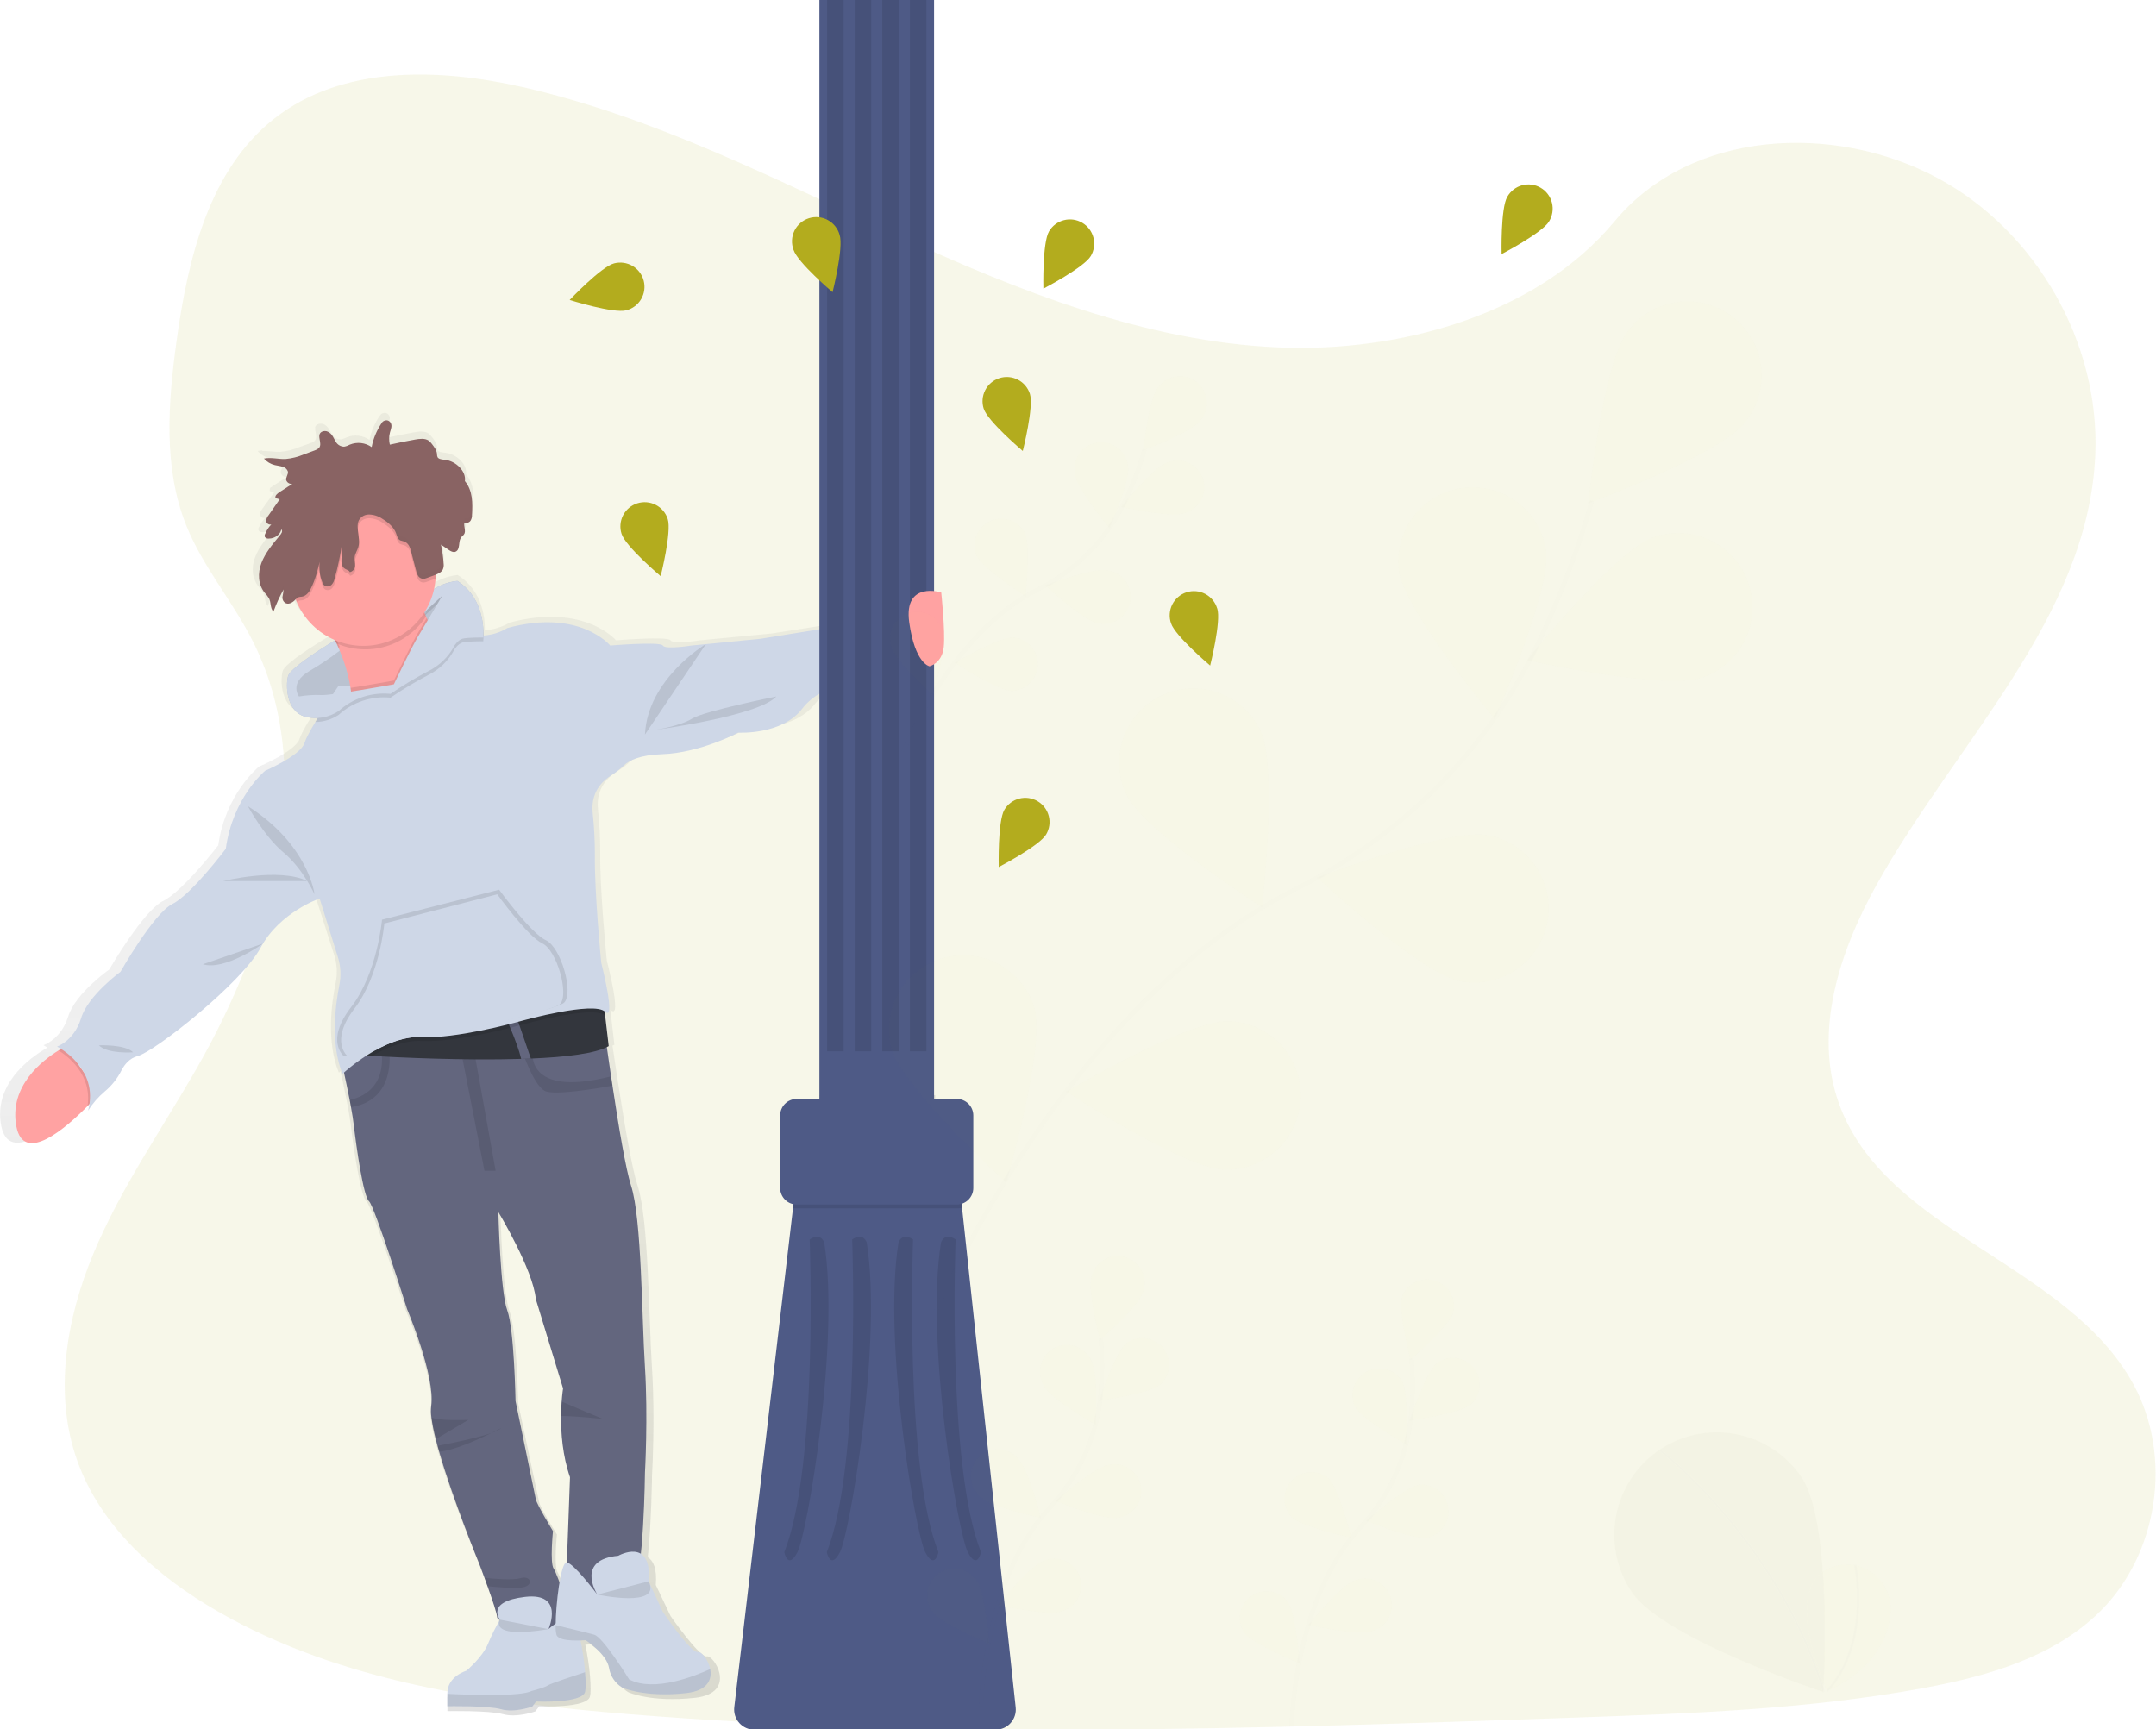 <svg width="1041" height="835" viewBox="0 0 1041 835" fill="none" xmlns="http://www.w3.org/2000/svg">
<g clip-path="url(#clip0)">
<path opacity="0.1" d="M617.83 167.77C553.11 165.11 491.47 140.4 432.61 113.36C373.75 86.32 315.41 56.36 252.27 42.03C211.64 32.82 165.18 31.52 132.41 57.28C100.91 82.08 90.73 124.88 85.26 164.6C81.14 194.48 78.72 225.93 90 253.9C97.83 273.32 111.74 289.65 121.36 308.25C154.83 372.98 131.17 452.79 94.91 516C77.91 545.64 58.16 573.93 45.03 605.49C31.9 637.05 25.83 673.21 37.32 705.4C48.7 737.31 75.83 761.28 105.22 778.14C164.91 812.38 235.22 822.14 303.83 827.73C455.65 840.01 608.29 834.73 760.52 829.37C816.85 827.37 873.44 825.37 928.86 815.09C959.64 809.37 991.41 800.29 1013.75 778.36C1042.12 750.53 1049.15 703.36 1030.14 668.5C998.26 609.96 910.14 595.42 887.83 532.59C875.57 498.01 888.16 459.49 905.99 427.42C944.22 358.62 1008.32 298.26 1011.69 219.62C1014.01 165.62 983.2 111.52 935.56 85.97C885.63 59.18 816.38 62.55 779.56 106.89C741.64 152.55 674.98 170.12 617.83 167.77Z" fill="#B3AC1E"/>
<path d="M425.89 297.54L372.61 305.89L345.31 308.49L338.03 309.19C338.03 309.19 325.03 311.25 323.76 309.19C322.49 307.13 297.44 309.19 297.44 309.19C297.44 309.19 282.22 291.05 246.06 300.63C242.409 302.792 238.296 304.054 234.06 304.31C234.055 304.237 234.055 304.163 234.06 304.09C234.19 299.92 233.67 285.54 220.98 277.67C217.371 278.043 213.869 279.116 210.67 280.83L210.38 280.99L209.52 281.49L209.41 281.61C209.784 279.964 210.038 278.293 210.17 276.61C210.17 275.98 210.17 275.35 210.24 274.72C211.696 274.316 212.969 273.427 213.85 272.2C214.212 271.472 214.367 270.66 214.3 269.85C214.3 269.56 214.3 269.26 214.3 268.97C214.295 268.907 214.295 268.843 214.3 268.78C214.3 268.78 214.3 268.78 214.3 268.84C214.09 265.878 213.656 262.936 213 260.04L216.92 262.64C217.86 263.26 219.04 263.92 220.16 263.57C220.52 263.442 220.845 263.231 221.109 262.955C221.372 262.679 221.568 262.345 221.68 261.98C222.38 260.08 221.87 257.81 223.35 256.24C223.7 255.87 224.14 255.57 224.44 255.18C224.848 254.646 225.044 253.98 224.99 253.31C224.994 252.921 224.964 252.533 224.9 252.15V252.23C224.641 251.251 224.6 250.227 224.78 249.23C225.303 249.434 225.877 249.463 226.418 249.314C226.959 249.164 227.436 248.844 227.78 248.4C228.318 247.557 228.583 246.569 228.54 245.57C228.63 243.88 228.7 242.15 228.66 240.43C228.665 240.397 228.665 240.363 228.66 240.33V240.33C228.56 236.26 227.79 232.25 224.99 229C225.72 224.34 220.65 219.26 214.99 218.62C213.6 218.47 211.89 218.39 211.27 217.34C211.06 216.841 210.968 216.3 211 215.76C210.86 213.99 209.64 212.42 208.47 210.93C207.994 210.279 207.421 209.706 206.77 209.23C204.91 208.03 202.27 208.35 199.97 208.76C195.757 209.5 191.57 210.327 187.41 211.24C186.911 209.227 186.942 207.118 187.5 205.12C187.887 204.12 188.123 203.069 188.2 202C188.219 201.663 188.182 201.325 188.09 201V201.13C188.032 200.963 187.965 200.8 187.89 200.64C187.691 200.274 187.404 199.964 187.054 199.737C186.705 199.51 186.305 199.374 185.89 199.34C185.347 199.322 184.811 199.462 184.346 199.742C183.881 200.023 183.507 200.432 183.27 200.92C180.89 204.385 179.24 208.298 178.42 212.42C176.833 211.313 174.995 210.62 173.072 210.403C171.15 210.187 169.203 210.454 167.41 211.18C166.507 211.667 165.531 212.004 164.52 212.18C163.679 212.182 162.852 211.965 162.12 211.549C161.389 211.134 160.779 210.534 160.35 209.81C159.2 208.1 158.69 206.06 156.47 204.93C155.975 204.676 155.426 204.544 154.87 204.544C154.314 204.544 153.765 204.676 153.27 204.93C153.011 205.066 152.781 205.253 152.596 205.48C152.41 205.707 152.272 205.969 152.19 206.25C152.195 206.2 152.195 206.15 152.19 206.1C152.175 206.246 152.175 206.394 152.19 206.54C152.19 206.6 152.19 206.66 152.19 206.72C152.19 206.78 152.19 206.87 152.19 206.94C152.11 208.87 153.46 211.37 151.93 212.89C151.316 213.403 150.6 213.781 149.83 214L144.39 215.95C141.485 217.156 138.413 217.912 135.28 218.19C132.43 218.29 129.55 217.66 126.74 217.73C126.608 217.663 126.481 217.586 126.36 217.5C125.733 217.533 125.108 217.607 124.49 217.72C124.551 217.798 124.618 217.872 124.69 217.94H124.49C125.923 219.532 127.812 220.643 129.9 221.12C131.19 221.44 132.55 221.54 133.8 221.94C135.05 222.34 136.24 223.14 136.46 224.24C136.483 225.161 136.262 226.072 135.82 226.88L135.77 226.8C135.639 227.155 135.575 227.531 135.58 227.91C135.556 228.089 135.556 228.271 135.58 228.45C135.799 229.079 136.239 229.608 136.819 229.937C137.398 230.266 138.077 230.374 138.73 230.24L132.3 234.29C131.821 234.577 131.372 234.912 130.96 235.29L130.78 235.24C130.597 235.419 130.453 235.634 130.357 235.872C130.26 236.109 130.214 236.364 130.22 236.62C130.199 236.816 130.223 237.014 130.29 237.2L132.36 237.79L126.71 245.61C126.366 246.064 126.064 246.55 125.81 247.06L125.75 246.96C125.622 247.278 125.554 247.617 125.55 247.96C125.53 248.129 125.53 248.301 125.55 248.47C125.598 248.751 125.706 249.019 125.866 249.255C126.026 249.491 126.235 249.69 126.479 249.838C126.722 249.987 126.994 250.082 127.278 250.117C127.561 250.152 127.848 250.125 128.12 250.04C126.882 251.282 125.885 252.744 125.18 254.35L125.09 254.29L125 254.5C124.859 254.814 124.787 255.155 124.79 255.5C124.748 255.763 124.801 256.033 124.94 256.26C125.194 256.527 125.508 256.729 125.856 256.849C126.204 256.969 126.576 257.003 126.94 256.95C129.94 256.95 132.73 254.9 133.2 252.45C134.12 253.45 133.13 254.64 132.26 255.67C128.72 259.81 125.12 264.02 123.26 268.85C122.606 270.507 122.208 272.254 122.08 274.03C122.08 274.03 122.08 273.95 122.08 273.91C122.08 274.04 122.08 274.17 122.08 274.3C121.829 277.616 122.876 280.901 125 283.46C125.786 284.257 126.49 285.131 127.1 286.07C128.22 288.15 127.58 290.82 129.32 292.58C130.724 288.838 132.423 285.213 134.4 281.74C134.369 282.68 134.228 283.613 133.98 284.52V284.44C133.98 284.68 133.9 284.91 133.88 285.14C133.87 285.31 133.87 285.48 133.88 285.65C133.834 286.253 133.98 286.855 134.298 287.369C134.616 287.883 135.09 288.283 135.65 288.51C137.42 289.14 139.25 287.86 140.45 286.58C140.62 287.02 140.79 287.45 140.98 287.88C144.702 296.16 151.429 302.718 159.8 306.23L159.96 306.56C153.21 310.56 137.52 320.29 136.5 324.02C135.19 328.78 135.66 341.3 145.06 343.84C147.094 344.395 149.205 344.617 151.31 344.5C150.91 345.13 150.52 345.77 150.14 346.39C147.54 350.61 145.36 354.52 144.7 356.62C142.8 362.75 125.04 370.17 125.04 370.17C125.04 370.17 108.86 383.17 105.38 408.17C105.38 408.17 88.25 430.43 78.74 435.07C69.23 439.71 52.74 468.15 52.74 468.15C52.74 468.15 36.41 479.61 32.94 490.78C29.47 501.95 20.94 504.7 20.94 504.7C20.94 504.7 21.72 505.08 22.94 505.84C22.55 506.05 22.14 506.29 21.68 506.57C13.92 511.19 -3.21 523.84 0.58 543.57C4.26 562.57 25.74 544.08 36.18 533.74L37.12 532.8C36.96 533.865 36.74 534.92 36.46 535.96C38.718 532.435 41.52 529.29 44.76 526.64C48.247 523.823 51.111 520.312 53.17 516.33C54.75 513.33 57.28 510.33 61.17 509.33C69.73 507.17 113.17 473.78 122.7 456.46C132.23 439.14 152.19 432.46 152.19 432.46L161.35 461.11C162.747 465.491 162.992 470.157 162.06 474.66C160.06 484.42 157.55 503.28 163.61 517.95C163.61 517.95 163.89 517.69 164.4 517.26C165.23 520.98 166.29 525.87 167.25 530.68C167.48 531.86 167.7 533.04 167.91 534.2C168.52 537.47 169.03 540.54 169.32 542.99C170.59 553.51 174.08 577.63 176.93 580.1C179.78 582.57 195.93 632.66 195.93 632.66C195.93 632.66 210.2 665.44 207.99 679.97C207.789 681.75 207.819 683.548 208.08 685.32C208.572 688.934 209.3 692.511 210.26 696.03C210.54 697.09 210.82 698.17 211.14 699.27C211.4 700.22 211.68 701.19 211.96 702.16C218.87 725.61 232.09 756.96 232.09 756.96C232.09 756.96 233.19 759.81 234.62 763.62C235.09 764.9 235.62 766.29 236.13 767.72C238.48 774.12 240.96 781.3 240.96 782.93C240.96 783.3 241.46 783.71 242.33 784.13C240.065 787.895 238.061 791.811 236.33 795.85C233.55 802.41 225.55 808.91 225.55 808.91C225.55 808.91 216.03 811.61 216.03 819.91V826.25C216.03 826.25 236.25 825.86 242.91 827.72C249.57 829.58 258.45 826.4 258.45 826.4L260.35 823.94C260.35 823.94 283.42 824.94 284.85 819.21C285.27 817.53 285.25 813.95 284.91 809.68C284.474 804.473 283.706 799.299 282.61 794.19C284.13 794.13 285.17 794.03 285.17 794.03C285.17 794.03 295.72 800.83 296.82 807.56C297.157 809.538 297.92 811.419 299.057 813.074C300.193 814.728 301.675 816.115 303.4 817.14C303.4 817.14 314.35 822.14 335.35 819.85C346.35 818.68 348.42 813.08 347.41 808.1C346.49 803.54 342.97 799.5 341.3 799.83C337.82 800.53 323.78 780.35 323.78 780.35L316.65 765.35C317.29 757.35 315.41 753.56 312.77 751.95C314.58 735.08 314.82 712.47 314.82 712.47C314.82 712.47 316.41 685.26 314.82 660.83C313.23 636.4 313.23 588.48 307.82 572.4C305.32 564.92 301.7 543.97 298.56 523.71C298.32 522.19 298.08 520.71 297.86 519.18C297.1 514.25 296.39 509.43 295.73 504.91C296.04 504.76 296.36 504.61 296.64 504.45L294.94 489.61L294.7 487.56C294.76 487.62 294.84 487.66 294.9 487.71C300.61 492.96 293 463.9 293 463.9C293 463.9 289.57 430.48 289.8 411.26C289.822 404.422 289.458 397.587 288.71 390.79C288.13 385.07 289.48 377.64 298.12 372.41C300.39 370.977 302.519 369.333 304.48 367.5C306.89 365.31 312.15 362.5 323.48 362.17C342.48 361.56 361.48 351.66 361.48 351.66C361.48 351.66 383.37 352.9 393.48 339.91C403.59 326.92 429 323.84 429 323.84L425.89 297.54ZM34.09 516.93L31.28 512.99C32.324 514.223 33.264 515.541 34.09 516.93V516.93ZM273.26 677.78C273.1 679.78 272.98 682.13 272.96 684.78C272.88 693.06 273.7 704.1 277.43 714.65L275.84 756.2H275.71C274.37 756.06 273.12 760.3 272.15 765.89C271.357 763.583 270.373 761.345 269.21 759.2C267.31 756.42 268.9 740.97 268.9 740.97C268.9 740.97 260.96 728.29 260.34 725.5C259.72 722.71 250.18 677.57 250.18 677.57C250.18 677.57 249.55 642.33 246.06 633.37C242.57 624.41 241.62 585.44 241.62 585.44C241.62 585.44 259.06 613.57 260.34 627.8L273.97 671.4C273.97 671.4 273.55 673.78 273.26 677.78Z" fill="url(#paint0_linear)"/>
<path d="M311.41 711.18C311.41 711.18 310.89 760.65 305.68 767.38C300.47 774.11 273.22 767.69 273.22 767.69L275.22 713.32C271.61 702.88 270.81 691.94 270.9 683.74C270.9 681.12 271.03 678.74 271.18 676.81C271.47 672.81 271.87 670.45 271.87 670.45L258.7 627.27C257.47 613.17 240.63 585.27 240.63 585.27C240.63 585.27 241.55 623.86 244.92 632.74C248.29 641.62 248.92 676.53 248.92 676.53C248.92 676.53 258.11 721.25 258.72 724.01C259.33 726.77 266.99 739.32 266.99 739.32C266.99 739.32 265.46 754.63 267.3 757.39C269.14 760.15 276.79 781.59 274.95 785.57C273.11 789.55 240.04 784.03 240.04 780.97C240.04 779.36 237.64 772.24 235.37 765.9L233.91 761.84C232.53 758.07 231.46 755.25 231.46 755.25C231.46 755.25 218.7 724.19 212.03 700.96C211.75 699.96 211.49 699.04 211.23 698.11C210.93 697.01 210.65 695.94 210.39 694.89C209.465 691.404 208.76 687.864 208.28 684.29C208.029 682.534 207.999 680.753 208.19 678.99C210.33 664.59 196.55 632.13 196.55 632.13C196.55 632.13 180.93 582.51 178.17 580.06C175.41 577.61 172.04 553.73 170.82 543.31C170.54 540.87 170.05 537.83 169.46 534.6C169.26 533.45 169.04 532.28 168.82 531.1C166.95 521.45 164.65 511.46 164.65 511.46L199 488.79L289.35 478.99C289.35 478.99 291.87 498.35 295.04 519.69C295.26 521.17 295.49 522.69 295.72 524.18C298.72 544.24 302.25 565 304.66 572.4C309.86 588.33 309.86 635.8 311.4 659.99C312.94 684.18 311.41 711.18 311.41 711.18Z" fill="#63667E"/>
<path opacity="0.1" d="M222.54 507.28L233.91 565.33H239.31L228.51 505.26L222.54 507.28Z" fill="black"/>
<path opacity="0.1" d="M169.5 534.61C169.3 533.46 169.08 532.29 168.86 531.11C174.15 530.03 186.12 525.62 184.26 507.94H187.93C187.93 507.94 191.41 531.23 169.5 534.61Z" fill="black"/>
<path opacity="0.1" d="M295.76 524.22C288.9 525.48 267.46 529.17 262.97 526.73C257.62 523.82 252.33 508.05 252.33 508.05L257.23 507.28C257.23 507.28 252.91 530.41 295.08 519.73C295.3 521.21 295.53 522.71 295.76 524.22Z" fill="black"/>
<path d="M293.91 505.14C287.73 508.73 273.22 510.46 256.33 511.14C254.79 511.2 253.24 511.26 251.66 511.3C224.28 512.16 192.31 510.61 179.57 509.88C175.98 509.68 173.92 509.54 173.92 509.54L185.1 501.81L203.48 495.07L242.14 487.49L291.68 486.11L292.18 490.36L293.91 505.14Z" fill="#33363D"/>
<path d="M256.33 511.18C254.79 511.24 253.24 511.3 251.66 511.34C249.72 503.12 243.6 489.98 243.6 489.98L248.8 489.29L256.33 511.18Z" fill="#63667E"/>
<path d="M47.74 528.23C47.74 528.23 45.58 530.73 42.26 534.11C32.18 544.36 11.43 562.67 7.89 543.85C4.22 524.34 20.77 511.85 28.26 507.23C30.38 505.92 31.77 505.23 31.77 505.23L47.74 528.23Z" fill="#FFA2A2"/>
<path d="M233.34 307.83C233.34 307.83 221.63 300.48 219.45 301.17C217.27 301.86 219.45 311.72 219.45 311.72C216.626 317.108 212.161 321.458 206.7 324.14C200.441 327.413 194.38 331.052 188.55 335.04C184.037 334.6 179.481 335.108 175.176 336.532C170.871 337.956 166.911 340.265 163.55 343.31C161.201 344.89 158.542 345.953 155.752 346.428C152.961 346.904 150.1 346.782 147.36 346.07C138.28 343.55 137.83 331.15 139.09 326.44C140.09 322.74 155.23 313.14 161.75 309.14C163.55 308.04 164.69 307.37 164.69 307.37C164.69 307.37 194.11 306.37 200.75 293.82C202.793 289.941 205.839 286.681 209.57 284.38V284.38L209.74 284.29L210.58 283.79L210.85 283.64C213.941 281.937 217.341 280.869 220.85 280.5C235.22 289.68 233.34 307.83 233.34 307.83Z" fill="#CED7E7"/>
<path opacity="0.1" d="M233.34 307.83C233.34 307.83 221.63 300.48 219.45 301.17C217.27 301.86 219.45 311.72 219.45 311.72C216.626 317.108 212.161 321.458 206.7 324.14C200.441 327.413 194.38 331.052 188.55 335.04C184.037 334.6 179.481 335.108 175.176 336.532C170.871 337.956 166.911 340.265 163.55 343.31C161.201 344.89 158.542 345.953 155.752 346.428C152.961 346.904 150.1 346.782 147.36 346.07C138.28 343.55 137.83 331.15 139.09 326.44C140.09 322.74 155.23 313.14 161.75 309.14C163.55 308.04 164.69 307.37 164.69 307.37C164.69 307.37 194.11 306.37 200.75 293.82C202.793 289.941 205.839 286.681 209.57 284.38V284.38L209.74 284.29L210.58 283.79L210.85 283.64C213.941 281.937 217.341 280.869 220.85 280.5C235.22 289.68 233.34 307.83 233.34 307.83Z" fill="black"/>
<path opacity="0.1" d="M292.18 490.4C286.67 485.19 252.37 494.68 252.37 494.68C252.37 494.68 228.75 501.46 210.73 502.56C208.277 502.723 205.816 502.753 203.36 502.65C195.79 502.26 187.9 505.32 181.28 508.99L179.61 509.99C176.02 509.79 173.96 509.65 173.96 509.65L185.14 501.92L203.52 495.18L242.18 487.6L291.72 486.22L292.18 490.4Z" fill="black"/>
<path opacity="0.1" d="M42.26 534.11C44.55 518.85 32.71 509.98 28.26 507.23C30.38 505.92 31.77 505.23 31.77 505.23L47.77 528.23C47.77 528.23 45.58 530.73 42.26 534.11Z" fill="black"/>
<path d="M421.7 326.21C421.7 326.21 397.19 329.21 387.4 342.13C377.61 355.05 356.46 353.77 356.46 353.77C356.46 353.77 338.08 363.57 319.71 364.18C308.8 364.54 303.71 367.28 301.39 369.45C299.503 371.265 297.447 372.896 295.25 374.32C286.91 379.5 285.6 386.85 286.17 392.52C286.885 399.256 287.235 406.026 287.22 412.8C287 431.8 290.31 464.94 290.31 464.94C290.31 464.94 297.66 493.73 292.14 488.53C286.62 483.33 252.33 492.81 252.33 492.81C252.33 492.81 228.71 499.59 210.69 500.7C208.237 500.86 205.776 500.887 203.32 500.78C195.75 500.39 187.86 503.45 181.24 507.13C175.544 510.343 170.215 514.169 165.35 518.54C159.49 504.01 161.93 485.32 163.85 475.66C164.747 471.2 164.513 466.586 163.17 462.24L154.32 433.86C154.32 433.86 135.03 440.44 125.84 457.59C116.65 474.74 74.69 507.82 66.41 509.97C62.62 510.97 60.18 513.92 58.65 516.86C56.683 520.791 53.921 524.271 50.54 527.08C47.406 529.718 44.706 532.833 42.54 536.31C48.06 515.48 27.54 505.37 27.54 505.37C27.54 505.37 35.8 502.61 39.17 491.61C42.54 480.61 58.17 469.26 58.17 469.26C58.17 469.26 74.1 441.08 83.29 436.48C92.48 431.88 109.02 409.84 109.02 409.84C112.38 385.03 128.02 372.17 128.02 372.17C128.02 372.17 145.18 364.82 147.02 358.75C147.66 356.67 149.76 352.8 152.27 348.62C154.61 344.68 157.27 340.49 159.42 337.22C161.57 333.95 163.26 331.43 163.26 331.43L190.76 331.17L195.76 331.12L210.41 303.54C210.41 303.54 215.62 298.34 224.65 304.46C227.246 306.194 230.333 307.042 233.45 306.88C237.543 306.615 241.512 305.367 245.02 303.24C279.94 293.74 294.64 311.72 294.64 311.72C294.64 311.72 318.83 309.67 320.05 311.72C321.27 313.77 333.83 311.72 333.83 311.72L367.22 308.44L418.68 300.18L421.7 326.21Z" fill="#CED7E7"/>
<path d="M220.78 317.02L205.16 342.74C205.16 342.74 162.59 373.68 168.72 349.48C169.713 345.41 170.067 341.209 169.77 337.03C169.68 335.4 169.49 333.77 169.25 332.16C168.14 325.487 166.177 318.983 163.41 312.81C163.1 312.07 162.78 311.36 162.41 310.66C161.93 309.66 161.46 308.66 160.99 307.72C159.018 303.728 156.776 299.876 154.28 296.19C154.28 296.19 200.53 258.52 202.06 282.1C202.395 287.427 203.611 292.661 205.66 297.59L206.02 298.42C208.594 304.233 212.295 309.477 216.91 313.85C218.117 315.004 219.41 316.064 220.78 317.02V317.02Z" fill="#FFA2A2"/>
<path d="M158.92 340.91L166.12 362.34L195.41 367.09L212.21 348.61C212.21 348.61 221.86 334.83 222.47 334.52C223.08 334.21 224.61 321.05 224.61 321.05L226.41 313.61L215.08 309.8L199.15 327.1L192.64 331.1L185.41 332.86L161.41 339.86L158.92 340.91Z" fill="#CED7E7"/>
<path opacity="0.1" d="M233.34 309.67C233.34 309.67 225.34 309.59 223.21 310.28C221.08 310.97 219.45 313.55 219.45 313.55C216.628 318.942 212.163 323.296 206.7 325.98C200.441 329.253 194.38 332.892 188.55 336.88C184.037 336.437 179.481 336.944 175.175 338.369C170.869 339.793 166.909 342.103 163.55 345.15C160.199 347.399 156.256 348.603 152.22 348.61C154.56 344.67 157.22 340.48 159.37 337.21C169.25 336.13 190.16 332.3 190.16 332.3L190.71 331.16C192.65 327.16 199.22 313.65 201.64 309.57C204.46 304.81 213.3 289.94 213.58 289.47L204.9 297.41L209.54 286.23L209.71 286.14L210.55 285.64L210.82 285.49C213.911 283.787 217.311 282.719 220.82 282.35C231.77 289.35 233.33 301.45 233.45 306.9C233.466 307.825 233.429 308.749 233.34 309.67Z" fill="black"/>
<path opacity="0.1" d="M161.72 307.31L163.99 312.31C163.99 312.31 163.8 312.47 163.4 312.77C163.09 312.03 162.77 311.32 162.4 310.62C161.92 309.62 161.45 308.62 160.98 307.68C161.22 307.54 161.44 307.39 161.66 307.27L161.72 307.31Z" fill="black"/>
<path opacity="0.1" d="M216.95 313.85C214.195 317.385 210.695 320.27 206.7 322.3C200.439 325.574 194.378 329.217 188.55 333.21C182.048 332.567 175.504 333.898 169.77 337.03C169.68 335.4 169.49 333.77 169.25 332.16C179.09 330.64 190.16 328.61 190.16 328.61C190.16 328.61 198.78 310.7 201.64 305.88C202.64 304.26 204.28 301.43 206.06 298.42C208.634 304.233 212.335 309.477 216.95 313.85Z" fill="black"/>
<path d="M233.34 307.83C233.34 307.83 225.34 307.75 223.2 308.44C221.06 309.13 219.45 311.72 219.45 311.72C216.626 317.108 212.161 321.458 206.7 324.14C200.441 327.413 194.38 331.052 188.55 335.04C184.037 334.6 179.481 335.108 175.176 336.532C170.871 337.956 166.911 340.265 163.55 343.31C161.201 344.89 158.542 345.953 155.752 346.428C152.961 346.904 150.1 346.782 147.36 346.07C138.28 343.55 137.83 331.15 139.09 326.44C140.09 322.74 155.23 313.14 161.75 309.14L164.02 314.19C159.291 317.815 154.338 321.138 149.19 324.14C139.42 329.99 144.36 336.31 144.36 336.31C147.875 335.701 151.445 335.466 155.01 335.61C160.07 335.95 190.16 330.44 190.16 330.44C190.16 330.44 198.78 312.52 201.64 307.71C204.5 302.9 213.3 288.08 213.58 287.61L204.9 295.61L209.54 284.43L209.71 284.34L210.55 283.84L210.82 283.69C213.911 281.987 217.311 280.919 220.82 280.55C235.22 289.68 233.34 307.83 233.34 307.83Z" fill="#CED7E7"/>
<path opacity="0.1" d="M205.7 297.61C201.201 304.562 194.379 309.691 186.45 312.081C178.522 314.471 170.002 313.968 162.41 310.66C160.099 305.623 157.38 300.783 154.28 296.19C154.28 296.19 200.53 258.52 202.06 282.1C202.405 287.436 203.636 292.677 205.7 297.61Z" fill="black"/>
<path d="M210.41 276.8C210.41 277.673 210.38 278.533 210.32 279.38C209.663 288.527 205.441 297.051 198.564 303.118C191.687 309.184 182.703 312.31 173.545 311.821C164.387 311.332 155.787 307.269 149.595 300.504C143.402 293.74 140.112 284.816 140.431 275.65C140.751 266.485 144.655 257.812 151.304 251.495C157.953 245.179 166.815 241.725 175.985 241.875C185.155 242.026 193.899 245.77 200.337 252.301C206.774 258.832 210.392 267.629 210.41 276.8V276.8Z" fill="#FFA2A2"/>
<path opacity="0.1" d="M119.72 389.3C119.72 389.3 127.41 403.69 136.87 411.61C146.33 419.53 151.87 431.83 151.87 431.83C151.87 431.83 149.12 407.98 119.72 389.3Z" fill="black"/>
<path opacity="0.1" d="M107.77 425.44C107.77 425.44 134.77 418.7 148.36 425.44H107.77Z" fill="black"/>
<path opacity="0.1" d="M97.97 465.61L127.02 455.61C127.02 455.61 108.41 468.93 97.97 465.61Z" fill="black"/>
<path opacity="0.1" d="M47.74 504.76C47.74 504.76 60.3 504.15 64.28 508.13C64.28 508.13 52.03 509.05 47.74 504.76Z" fill="black"/>
<path opacity="0.1" d="M340.82 311.02C340.82 311.02 312.66 327.74 311.41 354.69L340.82 311.02Z" fill="black"/>
<path opacity="0.1" d="M374.84 336.31C374.84 336.31 339.92 343.36 334.1 347.03C328.28 350.7 315.73 352.54 315.73 352.54C315.73 352.54 366.26 345.81 374.84 336.31Z" fill="black"/>
<path opacity="0.1" d="M272.41 484.12C269.87 486.76 238.52 494.2 210.5 500.42C207.957 500.588 205.406 500.618 202.86 500.51C195.01 500.11 186.86 503.26 179.96 507.04C171.5 508.84 166.03 509.97 166.03 509.97C166.03 509.97 156.82 502.71 169.52 486.32C182.22 469.93 184.45 444.07 184.45 444.07L240.99 429.61C240.99 429.61 256.24 450.61 263.54 453.98C270.84 457.35 277.11 479.26 272.41 484.12Z" fill="black"/>
<path d="M270.41 484.85C267.95 487.43 237.72 494.65 210.7 500.7C208.247 500.86 205.787 500.887 203.33 500.78C195.76 500.39 187.87 503.45 181.25 507.13C173.09 508.87 167.81 509.97 167.81 509.97C167.81 509.97 158.93 502.92 171.18 486.97C183.43 471.02 185.57 445.92 185.57 445.92L240.09 431.84C240.09 431.84 254.79 452.24 261.83 455.52C268.87 458.8 274.91 480.14 270.41 484.85Z" fill="#CED7E7"/>
<path opacity="0.1" d="M226.15 685.61L210.41 694.93C209.485 691.444 208.78 687.904 208.3 684.33C210.59 686.24 226.15 685.61 226.15 685.61Z" fill="black"/>
<path opacity="0.1" d="M211.27 698.15C216.83 697.09 230.03 694.45 237.27 691.97C230.71 695.17 218.84 700.52 212.1 700.97C211.79 700.04 211.53 699.08 211.27 698.15Z" fill="black"/>
<path opacity="0.1" d="M241.91 689.61C241.33 690.32 239.63 691.12 237.28 691.93C240.09 690.61 241.91 689.61 241.91 689.61Z" fill="black"/>
<path opacity="0.1" d="M251.41 766.61C246.95 766.98 239.7 766.38 235.41 765.94L233.95 761.88C238.54 762.37 247.65 763.14 251.41 762.02C256.54 760.5 258.08 766.08 251.41 766.61Z" fill="black"/>
<path opacity="0.1" d="M291.26 685.22C290.52 685.12 278.62 683.78 270.96 683.74C270.96 681.12 271.09 678.74 271.24 676.81C276.52 679.04 290.47 684.95 291.26 685.22Z" fill="black"/>
<path d="M282.5 816.92C281.12 822.61 258.84 821.61 258.84 821.61L257 824.05C257 824.05 248.43 827.19 242 825.35C235.57 823.51 216 823.9 216 823.9V817.61C216 809.42 225.19 806.74 225.19 806.74C225.19 806.74 232.92 800.31 235.6 793.8C237.271 789.77 239.212 785.858 241.41 782.09C241.41 782.09 234.22 773.36 253.51 771.09C272.51 768.89 265.06 786.14 264.85 786.62C265.16 786.34 272.29 779.93 276.25 781.95C279.11 783.42 281.7 797.34 282.51 807.42C282.88 811.7 282.9 815.25 282.5 816.92Z" fill="#CED7E7"/>
<path opacity="0.1" d="M282.5 816.92C281.12 822.61 258.84 821.61 258.84 821.61L257 824.05C257 824.05 248.43 827.19 242 825.35C235.57 823.51 216 823.9 216 823.9V817.9C227.78 818.48 251.36 819.26 256.66 816.53C256.66 816.53 263.01 814.92 264.47 813.85C265.7 812.94 278.64 808.71 282.47 807.46C282.88 811.7 282.9 815.25 282.5 816.92Z" fill="black"/>
<path d="M331.27 817.55C310.98 819.77 300.41 814.86 300.41 814.86C298.73 813.83 297.292 812.448 296.196 810.81C295.1 809.172 294.371 807.316 294.06 805.37C292.99 798.71 282.8 791.98 282.8 791.98C282.8 791.98 270.25 793.2 268.71 789.52C268.34 787.959 268.199 786.352 268.29 784.75C268.29 774.88 270.76 754.15 273.61 754.45C276.97 754.82 287.36 768.58 288.4 769.96C287.49 768.48 278.45 753.07 298.5 751.24C298.5 751.24 314.88 741.98 313.2 763.57L320.09 778.42C320.09 778.42 333.65 798.42 337.01 797.72C338.62 797.39 342.01 801.39 342.91 805.91C343.88 810.84 341.87 816.39 331.27 817.55Z" fill="#CED7E7"/>
<path opacity="0.1" d="M210.41 276.8C210.41 277.673 210.38 278.533 210.32 279.38L209.47 279.7L206.18 280.9C205.626 281.138 205.033 281.273 204.43 281.3C203.96 281.28 203.5 281.154 203.086 280.931C202.672 280.707 202.314 280.392 202.04 280.01C201.566 279.287 201.228 278.484 201.04 277.64L198.55 268.07C198.05 266.17 197.28 263.98 195.15 263.27C194.528 263.134 193.916 262.953 193.32 262.73C191.99 262.1 191.71 260.62 191.26 259.38C190.26 256.49 187.59 254.18 184.7 252.38C182.746 251.012 180.425 250.266 178.04 250.24C176.763 250.26 175.528 250.703 174.53 251.5C172.44 253.27 172.73 255.66 172.98 258.18C173.23 260.7 173.9 263.39 173.16 265.91C172.66 267.55 171.59 269.08 171.4 270.78C171.24 272.15 171.69 273.54 171.61 274.91C171.594 275.65 171.329 276.363 170.857 276.933C170.385 277.503 169.734 277.897 169.01 278.05C168.88 277.22 167.67 276.95 166.86 276.5C165.03 275.5 164.93 273.32 165.01 271.5C165.15 268.78 165.28 266.05 165.41 263.33C164.602 269.414 163.349 275.43 161.66 281.33C161.452 282.356 160.976 283.308 160.28 284.09C159.87 284.498 159.347 284.775 158.778 284.883C158.21 284.992 157.622 284.928 157.09 284.7C156.471 284.31 156.013 283.71 155.8 283.01C154.522 279.842 154.082 276.398 154.52 273.01C153.41 277.44 152.3 281.92 150.16 286.08C149.31 287.73 148.02 289.52 145.93 289.85C145.292 289.87 144.66 289.974 144.05 290.16C143.806 290.276 143.586 290.435 143.4 290.63C141.362 285.872 140.408 280.721 140.606 275.55C140.804 270.378 142.149 265.315 144.544 260.727C146.94 256.139 150.326 252.141 154.456 249.023C158.587 245.904 163.359 243.744 168.428 242.697C173.496 241.65 178.734 241.743 183.763 242.969C188.791 244.195 193.483 246.525 197.501 249.788C201.518 253.051 204.759 257.167 206.99 261.837C209.221 266.507 210.386 271.614 210.4 276.79L210.41 276.8Z" fill="black"/>
<path d="M174.53 249.71C175.526 248.907 176.761 248.46 178.04 248.44C180.424 248.469 182.745 249.215 184.7 250.58C187.59 252.34 190.22 254.64 191.26 257.58C191.71 258.82 191.98 260.31 193.26 260.94C193.859 261.153 194.47 261.33 195.09 261.47C197.23 262.18 198 264.37 198.49 266.27L201 275.84C201.163 276.683 201.485 277.488 201.95 278.21C202.223 278.594 202.581 278.911 202.995 279.136C203.409 279.362 203.869 279.489 204.34 279.51C204.947 279.483 205.544 279.344 206.1 279.1L209.39 277.9C211.12 277.27 213 276.52 213.79 275.06C214.204 274.118 214.343 273.078 214.19 272.06C213.998 269.005 213.57 265.969 212.91 262.98L216.69 265.55C217.6 266.16 218.74 266.81 219.82 266.47C220.171 266.339 220.486 266.128 220.742 265.854C220.997 265.579 221.185 265.25 221.29 264.89C221.97 263.01 221.48 260.76 222.9 259.21C223.24 258.85 223.66 258.54 223.96 258.16C225.25 256.5 223.72 254.25 224.25 252.31C224.76 252.511 225.323 252.539 225.85 252.389C226.378 252.239 226.842 251.92 227.17 251.48C227.69 250.641 227.944 249.666 227.9 248.68C228.2 243.03 228.34 236.91 224.47 232.31C225.18 227.69 220.28 222.66 214.86 222.03C213.51 221.87 211.86 221.79 211.27 220.76C211.06 220.264 210.968 219.727 211 219.19C210.86 217.44 209.69 215.88 208.56 214.41C208.108 213.762 207.554 213.191 206.92 212.72C205.13 211.54 202.58 211.86 200.36 212.26C196.287 212.987 192.24 213.803 188.22 214.71C187.748 212.734 187.779 210.671 188.31 208.71C188.72 207.23 189.42 205.71 188.66 204.23C188.467 203.86 188.181 203.547 187.83 203.321C187.48 203.095 187.076 202.964 186.66 202.94C186.131 202.926 185.61 203.067 185.16 203.346C184.71 203.625 184.352 204.03 184.13 204.51C181.827 207.954 180.236 211.823 179.45 215.89C177.939 214.821 176.183 214.151 174.344 213.941C172.505 213.731 170.643 213.989 168.93 214.69C168.065 215.176 167.126 215.514 166.15 215.69C165.337 215.679 164.54 215.456 163.839 215.044C163.138 214.632 162.556 214.045 162.15 213.34C161.05 211.64 160.55 209.62 158.41 208.51C157.934 208.259 157.403 208.127 156.865 208.127C156.326 208.127 155.796 208.259 155.32 208.51C152.49 210.16 156.02 214.25 153.92 216.4C153.337 216.902 152.656 217.276 151.92 217.5L146.67 219.43C143.871 220.626 140.901 221.371 137.87 221.64C134.39 221.78 130.87 220.71 127.45 221.43C128.825 222.996 130.653 224.097 132.68 224.58C133.92 224.89 135.23 224.99 136.44 225.39C137.027 225.521 137.57 225.798 138.02 226.197C138.47 226.596 138.81 227.103 139.01 227.67C139.28 229.08 137.92 230.44 138.19 231.85C138.395 232.455 138.811 232.967 139.362 233.292C139.912 233.616 140.561 233.733 141.19 233.62L134.98 237.62C133.86 238.34 132.61 239.39 133.03 240.53L135.03 241.11L129.64 248.84C128.94 249.624 128.539 250.63 128.51 251.68C128.562 251.949 128.669 252.205 128.825 252.431C128.98 252.657 129.18 252.849 129.413 252.994C129.646 253.139 129.906 253.235 130.177 253.276C130.448 253.317 130.725 253.301 130.99 253.23C129.698 254.575 128.68 256.158 127.99 257.89C127.864 258.117 127.794 258.37 127.786 258.629C127.777 258.888 127.83 259.145 127.94 259.38C128.177 259.637 128.473 259.834 128.801 259.954C129.13 260.074 129.483 260.114 129.83 260.07C132.73 260.07 135.42 258.07 135.83 255.6C136.72 256.6 135.77 257.78 134.92 258.79C131.51 262.89 128.03 267.07 126.22 271.85C124.41 276.63 124.49 282.21 127.88 286.32C128.63 287.115 129.3 287.983 129.88 288.91C130.96 290.97 130.34 293.61 132.02 295.36C133.371 291.658 135.009 288.067 136.92 284.62C136.812 285.832 136.635 287.038 136.39 288.23C136.309 288.861 136.431 289.502 136.739 290.059C137.046 290.616 137.523 291.061 138.1 291.33C139.86 291.97 141.69 290.6 142.84 289.33C143.126 288.952 143.491 288.642 143.91 288.42C144.518 288.238 145.146 288.134 145.78 288.11C147.87 287.78 149.15 286 150.01 284.34C152.15 280.19 153.27 275.71 154.37 271.26C153.928 274.649 154.373 278.094 155.66 281.26C155.867 281.96 156.322 282.561 156.94 282.95C157.473 283.174 158.061 283.235 158.629 283.125C159.197 283.014 159.719 282.738 160.13 282.33C160.828 281.55 161.304 280.597 161.51 279.57C163.195 273.669 164.448 267.653 165.26 261.57L164.86 269.74C164.77 271.58 164.86 273.74 166.7 274.74C167.53 275.19 168.7 275.46 168.86 276.28C169.585 276.134 170.237 275.743 170.709 275.173C171.18 274.604 171.442 273.889 171.45 273.15C171.54 271.77 171.09 270.39 171.25 269.01C171.44 267.32 172.52 265.79 173.01 264.14C173.75 261.63 173.1 259 172.83 256.42C172.56 253.84 172.41 251.47 174.53 249.71Z" fill="#896363"/>
<path opacity="0.1" d="M331.27 817.55C310.98 819.77 300.41 814.86 300.41 814.86C298.73 813.83 297.292 812.448 296.196 810.81C295.1 809.172 294.371 807.316 294.06 805.37C292.99 798.71 282.8 791.98 282.8 791.98C282.8 791.98 270.25 793.2 268.71 789.52C268.34 787.959 268.199 786.352 268.29 784.75C272.93 785.86 283.62 788.41 286.93 789.36C291.23 790.58 303.79 810.95 303.79 810.95C315.88 817.31 335.89 809.15 342.91 805.95C343.88 810.84 341.87 816.39 331.27 817.55Z" fill="black"/>
<path opacity="0.1" d="M241.41 782.09C241.41 782.09 235.23 791.57 264.85 786.67Z" fill="black"/>
<path opacity="0.1" d="M288.41 769.96C288.41 769.96 319.65 776.75 313.21 763.57Z" fill="black"/>
<g opacity="0.1">
<path opacity="0.1" d="M138.41 230.15C138.239 230.592 138.184 231.071 138.25 231.54C138.381 232.08 138.719 232.547 139.19 232.84L141.3 231.48C140.74 231.579 140.163 231.505 139.647 231.267C139.13 231.03 138.699 230.64 138.41 230.15V230.15Z" fill="black"/>
<path opacity="0.1" d="M132.69 224.28C133.94 224.59 135.25 224.69 136.46 225.09C137.471 225.358 138.336 226.012 138.87 226.91C139.042 226.472 139.097 225.996 139.03 225.53C138.831 224.963 138.49 224.456 138.04 224.057C137.591 223.658 137.047 223.381 136.46 223.25C135.25 222.85 133.94 222.75 132.69 222.44C131.472 222.135 130.318 221.617 129.28 220.91C128.672 220.933 128.066 221.007 127.47 221.13C128.843 222.694 130.667 223.794 132.69 224.28V224.28Z" fill="black"/>
<path opacity="0.1" d="M137.07 282.48C135.156 285.927 133.514 289.517 132.16 293.22C130.49 291.47 131.1 288.83 130.02 286.77C129.444 285.84 128.774 284.972 128.02 284.18C126.316 282.089 125.331 279.505 125.21 276.81C124.933 280.127 125.939 283.423 128.02 286.02C128.774 286.812 129.444 287.68 130.02 288.61C131.1 290.67 130.49 293.3 132.16 295.06C133.431 291.598 134.952 288.232 136.71 284.99C136.929 284.171 137.05 283.328 137.07 282.48Z" fill="black"/>
<path opacity="0.1" d="M128.8 250.12C128.623 250.515 128.55 250.949 128.59 251.38C128.648 251.687 128.776 251.976 128.965 252.224C129.155 252.473 129.4 252.673 129.68 252.81C130.098 252.201 130.563 251.626 131.07 251.09C130.638 251.221 130.174 251.196 129.759 251.018C129.344 250.841 129.004 250.523 128.8 250.12Z" fill="black"/>
<path opacity="0.1" d="M187.99 210.73C188.034 209.946 188.158 209.169 188.36 208.41C188.72 207.13 189.28 205.83 188.93 204.53C188.79 205.21 188.55 205.9 188.36 206.53C187.989 207.897 187.864 209.319 187.99 210.73Z" fill="black"/>
<path opacity="0.1" d="M154.31 209.61C154.198 210.774 154.289 211.948 154.58 213.08C154.695 211.916 154.604 210.742 154.31 209.61V209.61Z" fill="black"/>
<path opacity="0.1" d="M135.94 253.46C135.49 255.89 132.79 257.88 129.94 257.93C129.309 257.98 128.683 257.787 128.19 257.39L128.1 257.59C127.975 257.817 127.905 258.069 127.894 258.328C127.884 258.587 127.934 258.844 128.04 259.08C128.28 259.335 128.578 259.53 128.908 259.648C129.239 259.767 129.592 259.805 129.94 259.76C131.12 259.74 132.275 259.412 133.29 258.81C133.88 258.08 134.48 257.36 135.07 256.65C135.383 256.29 135.67 255.909 135.93 255.51C135.951 255.441 135.968 255.371 135.98 255.3V255.35C136.191 255.078 136.302 254.742 136.295 254.398C136.288 254.054 136.162 253.723 135.94 253.46V253.46Z" fill="black"/>
<path opacity="0.1" d="M133.58 238.53C133.348 238.739 133.18 239.01 133.095 239.311C133.01 239.612 133.012 239.93 133.1 240.23L134.04 240.5L135.1 238.97L133.58 238.53Z" fill="black"/>
<path opacity="0.1" d="M224.01 256.08C223.71 256.46 223.29 256.77 222.95 257.08C221.52 258.63 222.02 260.88 221.34 262.76C221.233 263.119 221.045 263.448 220.79 263.722C220.535 263.996 220.22 264.208 219.87 264.34C218.79 264.68 217.65 264.03 216.74 263.42L212.96 260.85C213.11 261.55 213.25 262.26 213.38 262.97L216.74 265.25C217.65 265.87 218.79 266.52 219.87 266.18C220.219 266.046 220.533 265.834 220.788 265.561C221.043 265.287 221.232 264.958 221.34 264.6C222.02 262.72 221.52 260.47 222.95 258.92C223.29 258.55 223.71 258.25 224.01 257.87C224.272 257.466 224.446 257.012 224.521 256.536C224.595 256.06 224.567 255.574 224.44 255.11C224.373 255.462 224.226 255.794 224.01 256.08V256.08Z" fill="black"/>
<path opacity="0.1" d="M214.22 271.61C214.178 272.067 214.049 272.512 213.84 272.92C213.05 274.38 211.17 275.13 209.43 275.76L206.15 276.96C205.592 277.2 204.996 277.338 204.39 277.37C203.919 277.349 203.459 277.221 203.045 276.996C202.631 276.771 202.273 276.454 202 276.07C201.523 275.349 201.184 274.545 201 273.7L198.5 264.13C198 262.23 197.24 260.04 195.1 259.33C194.48 259.19 193.869 259.013 193.27 258.8C191.94 258.16 191.66 256.68 191.27 255.44C190.27 252.54 187.6 250.24 184.71 248.44C182.754 247.077 180.434 246.331 178.05 246.3C176.771 246.319 175.535 246.766 174.54 247.57C172.87 248.98 172.72 250.79 172.85 252.75C172.888 252.106 173.058 251.476 173.349 250.9C173.639 250.324 174.045 249.814 174.54 249.4C175.539 248.604 176.772 248.158 178.05 248.13C180.432 248.17 182.75 248.915 184.71 250.27C187.6 252.04 190.23 254.34 191.27 257.27C191.71 258.51 191.99 259.99 193.27 260.63C193.869 260.843 194.48 261.02 195.1 261.16C197.24 261.87 198 264.06 198.5 265.96L201 275.52C201.181 276.366 201.521 277.17 202 277.89C202.271 278.277 202.628 278.597 203.042 278.824C203.457 279.051 203.918 279.18 204.39 279.2C204.995 279.164 205.591 279.025 206.15 278.79L209.41 277.61C211.15 276.98 213.03 276.23 213.82 274.77C214.234 273.828 214.373 272.788 214.22 271.77C214.23 271.75 214.23 271.69 214.22 271.61Z" fill="black"/>
<path opacity="0.1" d="M227.95 246.61C227.994 247.596 227.74 248.571 227.22 249.41C226.892 249.85 226.428 250.169 225.901 250.319C225.373 250.469 224.811 250.441 224.3 250.24C224.157 250.899 224.157 251.581 224.3 252.24V252.1C224.811 252.301 225.373 252.329 225.901 252.179C226.428 252.029 226.892 251.71 227.22 251.27C227.739 250.431 227.993 249.455 227.95 248.47C228.04 246.84 228.11 245.17 228.07 243.52C228.05 244.53 228 245.61 227.95 246.61Z" fill="black"/>
<path opacity="0.1" d="M154.52 269.09C153.583 273.605 152.12 277.995 150.16 282.17C149.3 283.83 148.02 285.61 145.92 285.94C145.286 285.966 144.658 286.07 144.05 286.25C143.636 286.474 143.275 286.785 142.99 287.16C141.84 288.46 139.99 289.83 138.25 289.16C137.837 289 137.473 288.736 137.191 288.395C136.909 288.053 136.719 287.646 136.64 287.21C136.64 287.45 136.56 287.68 136.54 287.91C136.45 288.541 136.569 289.184 136.877 289.742C137.186 290.299 137.668 290.741 138.25 291C140.01 291.65 141.84 290.27 142.99 289C143.278 288.63 143.639 288.324 144.05 288.1C144.656 287.91 145.285 287.806 145.92 287.79C148.02 287.46 149.3 285.68 150.16 284.02C152.033 280.06 153.439 275.895 154.35 271.61C154.351 270.767 154.408 269.925 154.52 269.09Z" fill="black"/>
<path opacity="0.1" d="M165.41 259.43C164.598 265.513 163.345 271.529 161.66 277.43C161.455 278.459 160.975 279.413 160.27 280.19C159.86 280.599 159.338 280.876 158.77 280.987C158.202 281.097 157.613 281.036 157.08 280.81C156.469 280.416 156.019 279.817 155.81 279.12C154.983 277.043 154.51 274.843 154.41 272.61C154.28 275.464 154.768 278.312 155.84 280.96C156.048 281.66 156.498 282.262 157.11 282.66C157.644 282.883 158.231 282.943 158.799 282.833C159.367 282.722 159.889 282.447 160.3 282.04C161.003 281.261 161.483 280.308 161.69 279.28C163.291 273.667 164.501 267.95 165.31 262.17L165.41 259.43Z" fill="black"/>
<path opacity="0.1" d="M173.15 262.03C172.66 263.68 171.59 265.2 171.4 266.9C171.335 267.448 171.335 268.002 171.4 268.55C171.64 266.93 172.65 265.46 173.12 263.87C173.438 262.708 173.543 261.499 173.43 260.3C173.396 260.885 173.302 261.464 173.15 262.03V262.03Z" fill="black"/>
<path opacity="0.1" d="M169.01 274.17C168.87 273.35 167.67 273.08 166.85 272.63C166.28 272.262 165.813 271.755 165.493 271.157C165.173 270.558 165.01 269.888 165.02 269.21V269.44C164.93 271.28 165.02 273.44 166.86 274.44C167.68 274.89 168.86 275.15 169.02 275.98C169.744 275.828 170.395 275.434 170.865 274.864C171.336 274.293 171.599 273.58 171.61 272.84C171.633 272.366 171.617 271.891 171.56 271.42C171.486 272.091 171.198 272.721 170.739 273.216C170.28 273.711 169.674 274.045 169.01 274.17Z" fill="black"/>
</g>
<path d="M480.71 835.22H364.22C362.845 835.222 361.484 834.933 360.229 834.371C358.974 833.81 357.851 832.988 356.937 831.961C356.022 830.934 355.335 829.724 354.922 828.412C354.509 827.101 354.379 825.716 354.54 824.35L382.9 583.35L383.49 578.26C383.769 575.891 384.908 573.707 386.69 572.122C388.473 570.537 390.775 569.661 393.16 569.66H454.32C456.723 569.661 459.04 570.55 460.827 572.156C462.613 573.762 463.744 575.971 464 578.36L464.51 583.19L490.41 824.44C490.556 825.8 490.414 827.176 489.993 828.478C489.572 829.78 488.881 830.978 487.966 831.995C487.051 833.012 485.932 833.825 484.682 834.38C483.432 834.936 482.078 835.222 480.71 835.22Z" fill="#4E5A86"/>
<path opacity="0.1" d="M390.94 598.48C390.94 598.48 395.22 707.81 378.69 749.48C378.69 749.48 380.41 758.36 385.06 749.48C389.71 740.6 405.64 648.1 397.98 600.02C397.98 600.01 396.41 594.8 390.94 598.48Z" fill="black"/>
<path opacity="0.1" d="M411.46 598.48C411.46 598.48 415.74 707.81 399.21 749.48C399.21 749.48 400.93 758.36 405.58 749.48C410.23 740.6 426.16 648.1 418.5 600.02C418.5 600.01 416.97 594.8 411.46 598.48Z" fill="black"/>
<path opacity="0.1" d="M461.41 598.48C461.41 598.48 457.12 707.81 473.66 749.48C473.66 749.48 471.93 758.36 467.28 749.48C462.63 740.6 446.68 648.09 454.33 600.01C454.33 600.01 455.87 594.8 461.41 598.48Z" fill="black"/>
<path opacity="0.1" d="M440.86 598.48C440.86 598.48 436.57 707.81 453.11 749.48C453.11 749.48 451.38 758.36 446.73 749.48C442.08 740.6 426.16 648.09 433.81 600.01C433.81 600.01 435.35 594.8 440.86 598.48Z" fill="black"/>
<path opacity="0.1" d="M464.51 583.22C463.887 583.385 463.245 583.47 462.6 583.47H384.05C383.665 583.471 383.28 583.441 382.9 583.38L383.49 578.29C383.769 575.921 384.908 573.737 386.69 572.152C388.473 570.567 390.775 569.691 393.16 569.69H454.32C456.722 569.691 459.04 570.58 460.826 572.186C462.613 573.792 463.743 576.001 464 578.39L464.51 583.22Z" fill="black"/>
<path opacity="0.1" d="M451.57 528.8H395.64V538.45H451.57V528.8Z" fill="black"/>
<path d="M461.95 530.64H384.69C380.272 530.64 376.69 534.222 376.69 538.64V573.63C376.69 578.048 380.272 581.63 384.69 581.63H461.95C466.368 581.63 469.95 578.048 469.95 573.63V538.64C469.95 534.222 466.368 530.64 461.95 530.64Z" fill="#4E5A86"/>
<path d="M451 -109H395.64V538.45H451V-109Z" fill="#4E5A86"/>
<path opacity="0.1" d="M407.32 -109H399.36V507.661H407.32V-109Z" fill="black"/>
<path opacity="0.1" d="M420.64 -109H412.68V507.661H420.64V-109Z" fill="black"/>
<path opacity="0.1" d="M433.96 -109H426V507.661H433.96V-109Z" fill="black"/>
<path opacity="0.1" d="M447.29 -109H439.33V507.661H447.29V-109Z" fill="black"/>
<path d="M454.46 286.05C454.46 286.05 436.24 280.38 439 300.44C441.76 320.5 448.8 321.73 448.8 321.73C448.8 321.73 454.92 320.35 455.69 312.39C456.46 304.43 454.46 286.05 454.46 286.05Z" fill="#FFA2A2"/>
<g opacity="0.1">
<path opacity="0.1" d="M869.89 713.37C885.22 736 880.32 817.02 880.32 817.02C880.32 817.02 803.32 791.52 787.94 768.89C784.295 763.506 781.745 757.456 780.438 751.087C779.13 744.717 779.09 738.153 780.319 731.768C782.802 718.873 790.306 707.492 801.18 700.13C812.054 692.768 825.407 690.026 838.302 692.509C851.197 694.992 862.578 702.496 869.94 713.37H869.89Z" fill="#B3AC1E"/>
<path opacity="0.1" d="M869.89 713.37C885.22 736 880.32 817.02 880.32 817.02C880.32 817.02 803.32 791.52 787.94 768.89C784.295 763.506 781.745 757.456 780.438 751.087C779.13 744.717 779.09 738.153 780.319 731.768C782.802 718.873 790.306 707.492 801.18 700.13C812.054 692.768 825.407 690.026 838.302 692.509C851.197 694.992 862.578 702.496 869.94 713.37H869.89Z" fill="black"/>
<path opacity="0.1" d="M801.46 700.21C801.46 700.21 859.2 744.79 880.62 817.08" stroke="#535461" stroke-miterlimit="10"/>
<path opacity="0.1" d="M895.16 755.67C895.16 755.67 854.16 748.67 882.16 816.58C882.16 816.58 910.65 805.73 912.87 778.71C913.313 773.453 911.812 768.215 908.651 763.991C905.49 759.767 900.889 756.849 895.72 755.79L895.16 755.67Z" fill="#B3AC1E"/>
<path opacity="0.1" d="M895.77 755.61C895.77 755.61 903.58 793.17 882.21 816.61" stroke="#535461" stroke-miterlimit="10"/>
</g>
<g opacity="0.1">
<path opacity="0.1" d="M446.46 645.61C446.46 645.61 508.04 488.61 625.77 429.22C675.19 404.3 715.83 364.82 740.42 315.22C752.047 291.679 761.493 267.124 768.64 241.86" stroke="#535461" stroke-width="2" stroke-miterlimit="10"/>
<path opacity="0.1" d="M842.61 203.99C830.45 219.66 766.83 243.06 766.83 243.06C766.83 243.06 773.73 175.62 785.89 159.96C788.74 156.129 792.326 152.905 796.438 150.477C800.55 148.049 805.105 146.466 809.836 145.82C814.567 145.174 819.38 145.479 823.992 146.716C828.604 147.953 832.923 150.097 836.696 153.024C840.469 155.951 843.62 159.601 845.965 163.761C848.31 167.921 849.802 172.507 850.352 177.25C850.903 181.993 850.502 186.799 849.172 191.385C847.843 195.972 845.612 200.247 842.61 203.96V203.99Z" fill="#B3AC1E"/>
<path opacity="0.1" d="M822.13 327.15C803.41 333.69 737.28 318.75 737.28 318.75C737.28 318.75 779.73 265.9 798.45 259.36C802.901 257.805 807.615 257.142 812.322 257.409C817.029 257.676 821.638 258.867 825.885 260.915C830.132 262.963 833.934 265.828 837.074 269.345C840.214 272.863 842.63 276.964 844.185 281.415C845.74 285.866 846.403 290.58 846.136 295.287C845.869 299.995 844.677 304.603 842.629 308.85C840.581 313.097 837.717 316.899 834.2 320.039C830.682 323.179 826.581 325.595 822.13 327.15V327.15Z" fill="#B3AC1E"/>
<path opacity="0.1" d="M704.98 473.82C685.51 470.02 635.98 423.74 635.98 423.74C635.98 423.74 699.31 399.54 718.77 403.35C723.397 404.255 727.801 406.062 731.729 408.669C735.658 411.275 739.035 414.63 741.667 418.542C744.299 422.454 746.135 426.845 747.07 431.467C748.004 436.088 748.02 440.848 747.115 445.475C746.21 450.102 744.403 454.506 741.796 458.434C739.19 462.363 735.835 465.74 731.923 468.372C728.011 471.004 723.619 472.84 718.998 473.775C714.377 474.709 709.617 474.725 704.99 473.82H704.98Z" fill="#B3AC1E"/>
<path opacity="0.1" d="M591.34 564.84C571.52 564.38 514.87 527.14 514.87 527.14C514.87 527.14 573.19 492.59 593.02 493.05C597.733 493.16 602.379 494.198 606.692 496.104C611.005 498.01 614.9 500.746 618.155 504.157C621.41 507.568 623.962 511.587 625.664 515.985C627.366 520.382 628.185 525.071 628.075 529.785C627.964 534.499 626.927 539.145 625.021 543.457C623.115 547.77 620.378 551.665 616.967 554.921C613.556 558.176 609.537 560.727 605.14 562.429C600.743 564.131 596.053 564.95 591.34 564.84V564.84Z" fill="#B3AC1E"/>
<path opacity="0.1" d="M675.41 275.61C678.17 295.24 721.73 347.18 721.73 347.18C721.73 347.18 749.28 285.24 746.52 265.6C745.059 256.288 739.996 247.924 732.422 242.312C724.848 236.701 715.372 234.292 706.038 235.606C696.704 236.92 688.261 241.851 682.531 249.335C676.801 256.819 674.243 266.257 675.41 275.61V275.61Z" fill="#B3AC1E"/>
<path opacity="0.1" d="M543.84 383.68C552.35 401.61 609.41 438.12 609.41 438.12C609.41 438.12 617.17 370.77 608.65 352.86C606.626 348.602 603.784 344.784 600.284 341.624C596.785 338.465 592.698 336.025 588.256 334.446C583.814 332.866 579.105 332.176 574.396 332.416C569.688 332.656 565.073 333.821 560.815 335.845C556.557 337.869 552.739 340.711 549.579 344.21C546.42 347.709 543.98 351.797 542.4 356.239C540.82 360.68 540.131 365.39 540.371 370.098C540.611 374.807 541.776 379.422 543.8 383.68H543.84Z" fill="#B3AC1E"/>
<path opacity="0.1" d="M430.41 506.32C435.77 525.41 485.89 571.07 485.89 571.07C485.89 571.07 504.89 506 499.55 486.91C496.872 477.862 490.739 470.231 482.479 465.669C474.22 461.106 464.496 459.978 455.411 462.529C446.326 465.079 438.61 471.103 433.931 479.298C429.253 487.493 427.988 497.2 430.41 506.32V506.32Z" fill="#B3AC1E"/>
</g>
<g opacity="0.1">
<path opacity="0.1" d="M436.27 362.83C436.27 362.83 458.52 306.1 501.05 284.66C518.948 275.775 533.481 261.326 542.47 243.48C546.672 234.977 550.087 226.106 552.67 216.98" stroke="#535461" stroke-width="2" stroke-miterlimit="10"/>
<path opacity="0.1" d="M579.41 203.31C575.01 208.97 552.03 217.42 552.03 217.42C552.03 217.42 554.52 193.06 558.92 187.42C559.908 185.93 561.194 184.661 562.695 183.69C564.197 182.72 565.882 182.069 567.647 181.78C569.411 181.49 571.216 181.568 572.949 182.008C574.682 182.447 576.305 183.24 577.718 184.335C579.131 185.431 580.303 186.806 581.16 188.375C582.017 189.944 582.542 191.673 582.7 193.454C582.859 195.235 582.649 197.029 582.083 198.725C581.516 200.421 580.607 201.982 579.41 203.31V203.31Z" fill="#B3AC1E"/>
<path opacity="0.1" d="M571.99 247.8C565.23 250.16 541.34 244.8 541.34 244.8C541.34 244.8 556.67 225.7 563.43 223.34C565.067 222.643 566.83 222.289 568.61 222.301C570.39 222.313 572.148 222.69 573.776 223.41C575.404 224.129 576.867 225.175 578.074 226.482C579.282 227.79 580.208 229.331 580.795 231.011C581.382 232.692 581.618 234.474 581.488 236.249C581.358 238.024 580.865 239.754 580.04 241.33C579.214 242.907 578.074 244.298 576.689 245.416C575.305 246.534 573.705 247.355 571.99 247.83V247.8Z" fill="#B3AC1E"/>
<path opacity="0.1" d="M529.66 300.79C522.66 299.41 504.74 282.69 504.74 282.69C504.74 282.69 527.61 273.95 534.64 275.33C536.402 275.56 538.099 276.149 539.625 277.06C541.151 277.972 542.474 279.186 543.512 280.629C544.55 282.072 545.281 283.713 545.66 285.449C546.039 287.186 546.058 288.982 545.715 290.726C545.373 292.47 544.676 294.126 543.669 295.59C542.661 297.054 541.364 298.297 539.857 299.24C538.351 300.183 536.667 300.807 534.909 301.074C533.152 301.34 531.358 301.244 529.64 300.79H529.66Z" fill="#B3AC1E"/>
<path opacity="0.1" d="M488.61 333.67C481.45 333.5 460.99 320.05 460.99 320.05C460.99 320.05 482.06 307.56 489.22 307.73C492.512 308.018 495.57 309.549 497.774 312.011C499.978 314.474 501.161 317.683 501.083 320.986C501.005 324.29 499.673 327.44 497.356 329.796C495.039 332.152 491.911 333.537 488.61 333.67V333.67Z" fill="#B3AC1E"/>
<path opacity="0.1" d="M518.97 229.16C519.97 236.25 535.71 255.02 535.71 255.02C535.71 255.02 545.71 232.64 544.71 225.55C544.58 223.775 544.087 222.045 543.261 220.468C542.436 218.891 541.295 217.501 539.91 216.383C538.524 215.265 536.924 214.443 535.209 213.969C533.493 213.494 531.698 213.377 529.936 213.625C528.173 213.873 526.48 214.48 524.961 215.409C523.443 216.337 522.131 217.568 521.108 219.025C520.084 220.481 519.371 222.132 519.012 223.876C518.653 225.619 518.656 227.418 519.02 229.16H518.97Z" fill="#B3AC1E"/>
<path opacity="0.1" d="M471.41 268.22C474.49 274.69 495.12 287.89 495.12 287.89C495.12 287.89 497.92 263.56 494.84 257.09C493.227 254.218 490.583 252.066 487.444 251.068C484.305 250.071 480.904 250.302 477.928 251.715C474.953 253.129 472.625 255.619 471.415 258.682C470.205 261.746 470.203 265.155 471.41 268.22V268.22Z" fill="#B3AC1E"/>
<path opacity="0.1" d="M430.47 312.53C432.41 319.42 450.47 335.92 450.47 335.92C450.47 335.92 457.41 312.41 455.41 305.51C455.027 303.785 454.296 302.157 453.263 300.724C452.229 299.291 450.914 298.084 449.399 297.176C447.883 296.268 446.198 295.679 444.447 295.444C442.696 295.21 440.915 295.334 439.214 295.811C437.513 296.287 435.926 297.105 434.552 298.215C433.177 299.325 432.044 300.703 431.22 302.266C430.396 303.829 429.899 305.544 429.76 307.305C429.62 309.066 429.842 310.837 430.41 312.51L430.47 312.53Z" fill="#B3AC1E"/>
</g>
<g opacity="0.1">
<path opacity="0.1" d="M623.66 833.37C623.66 833.37 624.6 772.45 656.91 737.45C670.564 722.861 679.112 704.234 681.27 684.37C682.22 674.931 682.304 665.424 681.52 655.97" stroke="#535461" stroke-width="2" stroke-miterlimit="10"/>
<path opacity="0.1" d="M701.75 633.8C699.62 640.61 681.06 656.61 681.06 656.61C681.06 656.61 674.86 632.91 676.99 626.07C678.188 623.006 680.502 620.51 683.467 619.086C686.432 617.661 689.827 617.413 692.967 618.392C696.108 619.371 698.76 621.505 700.39 624.362C702.02 627.219 702.506 630.588 701.75 633.79V633.8Z" fill="#B3AC1E"/>
<path opacity="0.1" d="M710.41 678.06C704.9 682.64 680.64 685.97 680.64 685.97C680.64 685.97 688.3 662.71 693.81 658.12C696.479 656.176 699.788 655.321 703.065 655.728C706.342 656.135 709.341 657.774 711.454 660.311C713.567 662.849 714.634 666.096 714.441 669.392C714.247 672.688 712.806 675.787 710.41 678.06V678.06Z" fill="#B3AC1E"/>
<path opacity="0.1" d="M689.41 742.52C682.34 743.7 659.72 734.32 659.72 734.32C659.72 734.32 678.08 718.11 685.14 716.93C688.423 716.602 691.709 717.535 694.33 719.54C696.951 721.544 698.712 724.471 699.255 727.726C699.798 730.981 699.083 734.321 697.255 737.068C695.426 739.815 692.622 741.764 689.41 742.52V742.52Z" fill="#B3AC1E"/>
<path opacity="0.1" d="M662.41 787.71C655.64 790.06 631.76 784.64 631.76 784.64C631.76 784.64 647.16 765.61 653.92 763.21C655.561 762.502 657.331 762.14 659.119 762.146C660.907 762.153 662.674 762.529 664.311 763.25C665.947 763.97 667.417 765.021 668.628 766.335C669.84 767.65 670.768 769.2 671.353 770.89C671.939 772.579 672.169 774.371 672.031 776.154C671.892 777.936 671.388 779.671 670.548 781.249C669.709 782.828 668.553 784.217 667.153 785.328C665.752 786.44 664.138 787.251 662.41 787.71V787.71Z" fill="#B3AC1E"/>
<path opacity="0.1" d="M654.24 679.19C657.66 685.49 678.98 697.54 678.98 697.54C678.98 697.54 680.45 673.1 676.98 666.8C675.214 664.018 672.457 662.011 669.267 661.184C666.077 660.358 662.692 660.774 659.797 662.348C656.901 663.922 654.712 666.536 653.671 669.663C652.63 672.79 652.816 676.195 654.19 679.19H654.24Z" fill="#B3AC1E"/>
<path opacity="0.1" d="M623.41 732.44C628.56 737.44 652.51 742.54 652.51 742.54C652.51 742.54 646.6 718.78 641.45 713.79C638.925 711.711 635.709 710.659 632.444 710.846C629.178 711.032 626.103 712.443 623.832 714.797C621.56 717.15 620.259 720.274 620.189 723.544C620.118 726.814 621.283 729.991 623.45 732.44H623.41Z" fill="#B3AC1E"/>
<path opacity="0.1" d="M600.59 788.3C604.82 794.08 627.59 803.18 627.59 803.18C627.59 803.18 625.78 778.75 621.59 772.97C619.469 770.442 616.467 768.815 613.191 768.419C609.915 768.023 606.611 768.887 603.949 770.837C601.287 772.787 599.466 775.676 598.855 778.919C598.244 782.162 598.89 785.515 600.66 788.3H600.59Z" fill="#B3AC1E"/>
</g>
<g opacity="0.1">
<path opacity="0.1" d="M473.71 823.79C473.71 823.79 474.65 762.86 506.96 727.86C520.614 713.271 529.162 694.644 531.32 674.78C532.27 665.344 532.354 655.841 531.57 646.39" stroke="#535461" stroke-width="2" stroke-miterlimit="10"/>
<path opacity="0.1" d="M551.8 624.21C549.67 631.05 531.11 647.03 531.11 647.03C531.11 647.03 524.91 623.34 527.04 616.5C527.447 614.761 528.208 613.124 529.275 611.693C530.342 610.261 531.693 609.064 533.244 608.177C534.794 607.291 536.51 606.733 538.286 606.539C540.061 606.345 541.858 606.519 543.563 607.05C545.268 607.581 546.846 608.458 548.197 609.625C549.548 610.793 550.645 612.226 551.418 613.836C552.19 615.447 552.623 617.199 552.689 618.983C552.755 620.768 552.452 622.547 551.8 624.21V624.21Z" fill="#B3AC1E"/>
<path opacity="0.1" d="M560.48 668.47C554.97 673.06 530.71 676.38 530.71 676.38C530.71 676.38 538.37 653.12 543.88 648.54C546.549 646.613 549.85 645.771 553.116 646.183C556.383 646.595 559.371 648.231 561.478 650.761C563.585 653.29 564.654 656.525 564.468 659.812C564.283 663.099 562.858 666.193 560.48 668.47V668.47Z" fill="#B3AC1E"/>
<path opacity="0.1" d="M539.41 732.94C532.34 734.11 509.72 724.73 509.72 724.73C509.72 724.73 528.08 708.52 535.14 707.35C536.872 706.942 538.669 706.895 540.42 707.21C542.171 707.525 543.838 708.196 545.32 709.182C546.801 710.167 548.064 711.447 549.031 712.94C549.997 714.434 550.647 716.11 550.94 717.865C551.233 719.62 551.162 721.416 550.733 723.142C550.303 724.869 549.524 726.489 548.443 727.902C547.362 729.315 546.003 730.492 544.449 731.358C542.895 732.225 541.18 732.763 539.41 732.94Z" fill="#B3AC1E"/>
<path opacity="0.1" d="M512.5 778.12C505.73 780.48 481.85 775.05 481.85 775.05C481.85 775.05 497.21 755.98 503.97 753.61C505.608 752.914 507.372 752.562 509.152 752.576C510.932 752.59 512.69 752.969 514.317 753.69C515.945 754.411 517.407 755.459 518.613 756.768C519.819 758.077 520.743 759.62 521.328 761.301C521.913 762.982 522.147 764.766 522.015 766.541C521.883 768.316 521.388 770.045 520.56 771.621C519.732 773.197 518.59 774.586 517.203 775.702C515.817 776.818 514.216 777.638 512.5 778.11V778.12Z" fill="#B3AC1E"/>
<path opacity="0.1" d="M504.29 669.61C507.71 675.91 529.03 687.96 529.03 687.96C529.03 687.96 530.5 663.52 527.03 657.22C526.311 655.564 525.256 654.076 523.93 652.851C522.605 651.626 521.039 650.69 519.332 650.103C517.625 649.516 515.815 649.291 514.016 649.442C512.218 649.593 510.47 650.118 508.885 650.981C507.3 651.845 505.912 653.029 504.81 654.458C503.708 655.888 502.916 657.531 502.483 659.283C502.051 661.036 501.988 662.859 502.299 664.637C502.61 666.415 503.288 668.108 504.29 669.61V669.61Z" fill="#B3AC1E"/>
<path opacity="0.1" d="M473.48 722.85C478.63 727.85 502.58 732.96 502.58 732.96C502.58 732.96 496.67 709.19 491.52 704.21C490.334 702.86 488.881 701.77 487.252 701.01C485.624 700.25 483.856 699.835 482.059 699.793C480.263 699.75 478.477 700.081 476.814 700.763C475.152 701.446 473.649 702.466 472.401 703.759C471.153 705.051 470.186 706.589 469.562 708.274C468.938 709.959 468.67 711.756 468.775 713.55C468.88 715.344 469.356 717.096 470.173 718.697C470.989 720.298 472.129 721.712 473.52 722.85H473.48Z" fill="#B3AC1E"/>
<path opacity="0.1" d="M450.64 778.71C454.87 784.49 477.64 793.59 477.64 793.59C477.64 793.59 475.83 769.16 471.64 763.38C470.685 761.879 469.433 760.589 467.959 759.591C466.486 758.594 464.824 757.909 463.075 757.58C461.327 757.25 459.529 757.283 457.794 757.677C456.059 758.07 454.423 758.816 452.988 759.867C451.552 760.919 450.348 762.253 449.449 763.789C448.551 765.325 447.977 767.028 447.763 768.795C447.55 770.561 447.701 772.352 448.208 774.058C448.715 775.764 449.566 777.347 450.71 778.71H450.64Z" fill="#B3AC1E"/>
</g>
<path d="M405.41 113.47C407.41 119.63 401.99 141.07 401.99 141.07C401.99 141.07 385.11 126.8 383.13 120.61C382.579 119.127 382.335 117.547 382.412 115.966C382.489 114.386 382.886 112.838 383.578 111.415C384.27 109.992 385.243 108.724 386.439 107.688C387.635 106.651 389.028 105.868 390.535 105.385C392.042 104.902 393.631 104.73 395.206 104.878C396.781 105.026 398.31 105.492 399.7 106.248C401.091 107.004 402.313 108.033 403.295 109.274C404.276 110.516 404.995 111.943 405.41 113.47V113.47Z" fill="#B3AC1E"/>
<path d="M322.41 250.61C324.41 256.77 318.99 278.21 318.99 278.21C318.99 278.21 302.09 263.94 300.11 257.78C299.639 256.316 299.461 254.773 299.587 253.24C299.712 251.707 300.138 250.214 300.841 248.846C301.543 247.477 302.508 246.261 303.681 245.266C304.854 244.27 306.211 243.516 307.675 243.045C309.139 242.574 310.682 242.396 312.215 242.522C313.748 242.647 315.241 243.073 316.609 243.776C317.978 244.478 319.194 245.443 320.189 246.616C321.185 247.789 321.939 249.146 322.41 250.61V250.61Z" fill="#B3AC1E"/>
<path d="M497.27 190.16C499.27 196.32 493.84 217.76 493.84 217.76C493.84 217.76 476.95 203.5 474.97 197.34C474.018 194.383 474.279 191.169 475.697 188.404C477.115 185.64 479.573 183.552 482.53 182.6C485.487 181.648 488.701 181.909 491.466 183.327C494.23 184.745 496.318 187.203 497.27 190.16V190.16Z" fill="#B3AC1E"/>
<path d="M587.73 293.79C589.73 299.94 584.31 321.38 584.31 321.38C584.31 321.38 567.41 307.12 565.41 300.96C564.902 299.487 564.692 297.927 564.795 296.372C564.897 294.816 565.309 293.297 566.006 291.903C566.703 290.509 567.671 289.268 568.854 288.254C570.037 287.239 571.41 286.47 572.894 285.993C574.377 285.515 575.941 285.339 577.494 285.474C579.047 285.609 580.557 286.053 581.936 286.779C583.315 287.505 584.535 288.499 585.525 289.703C586.515 290.907 587.254 292.297 587.7 293.79H587.73Z" fill="#B3AC1E"/>
<path d="M526.69 123.61C523.4 129.18 503.78 139.37 503.78 139.37C503.78 139.37 503.23 117.27 506.52 111.7C508.099 109.025 510.677 107.088 513.685 106.313C516.693 105.538 519.885 105.991 522.56 107.57C525.235 109.149 527.173 111.727 527.947 114.735C528.722 117.743 528.27 120.935 526.69 123.61V123.61Z" fill="#B3AC1E"/>
<path d="M747.94 106.92C744.65 112.49 725.03 122.68 725.03 122.68C725.03 122.68 724.49 100.57 727.78 95.01C728.545 93.653 729.573 92.463 730.804 91.508C732.035 90.554 733.444 89.854 734.949 89.451C736.453 89.048 738.023 88.949 739.566 89.16C741.11 89.371 742.595 89.888 743.936 90.68C745.277 91.472 746.447 92.524 747.376 93.774C748.306 95.024 748.977 96.447 749.35 97.959C749.722 99.471 749.79 101.043 749.548 102.581C749.306 104.12 748.759 105.595 747.94 106.92V106.92Z" fill="#B3AC1E"/>
<path d="M302.41 149.84C296.15 151.47 275.05 144.84 275.05 144.84C275.05 144.84 290.26 128.79 296.52 127.16C298.009 126.773 299.56 126.684 301.084 126.896C302.607 127.109 304.074 127.619 305.401 128.399C306.727 129.179 307.887 130.212 308.815 131.44C309.742 132.667 310.418 134.066 310.805 135.555C311.192 137.044 311.281 138.595 311.069 140.119C310.856 141.643 310.345 143.11 309.566 144.436C308.786 145.763 307.753 146.923 306.525 147.85C305.297 148.777 303.899 149.453 302.41 149.84V149.84Z" fill="#B3AC1E"/>
<path d="M505.13 402.91C501.84 408.48 482.22 418.67 482.22 418.67C482.22 418.67 481.67 396.57 484.96 391C485.742 389.676 486.777 388.518 488.007 387.594C489.236 386.67 490.635 385.996 492.125 385.613C493.614 385.229 495.165 385.143 496.687 385.359C498.21 385.574 499.676 386.088 501 386.87C502.324 387.652 503.482 388.687 504.406 389.917C505.33 391.146 506.004 392.545 506.387 394.035C506.771 395.524 506.857 397.074 506.641 398.597C506.426 400.12 505.912 401.586 505.13 402.91V402.91Z" fill="#B3AC1E"/>
</g>
<defs>
<linearGradient id="paint0_linear" x1="214.53" y1="828.31" x2="214.53" y2="199.31" gradientUnits="userSpaceOnUse">
<stop stop-color="#808080" stop-opacity="0.25"/>
<stop offset="0.54" stop-color="#808080" stop-opacity="0.12"/>
<stop offset="1" stop-color="#808080" stop-opacity="0.1"/>
</linearGradient>
<clipPath id="clip0">
<rect width="1041" height="835" fill="white"/>
</clipPath>
</defs>
</svg>
